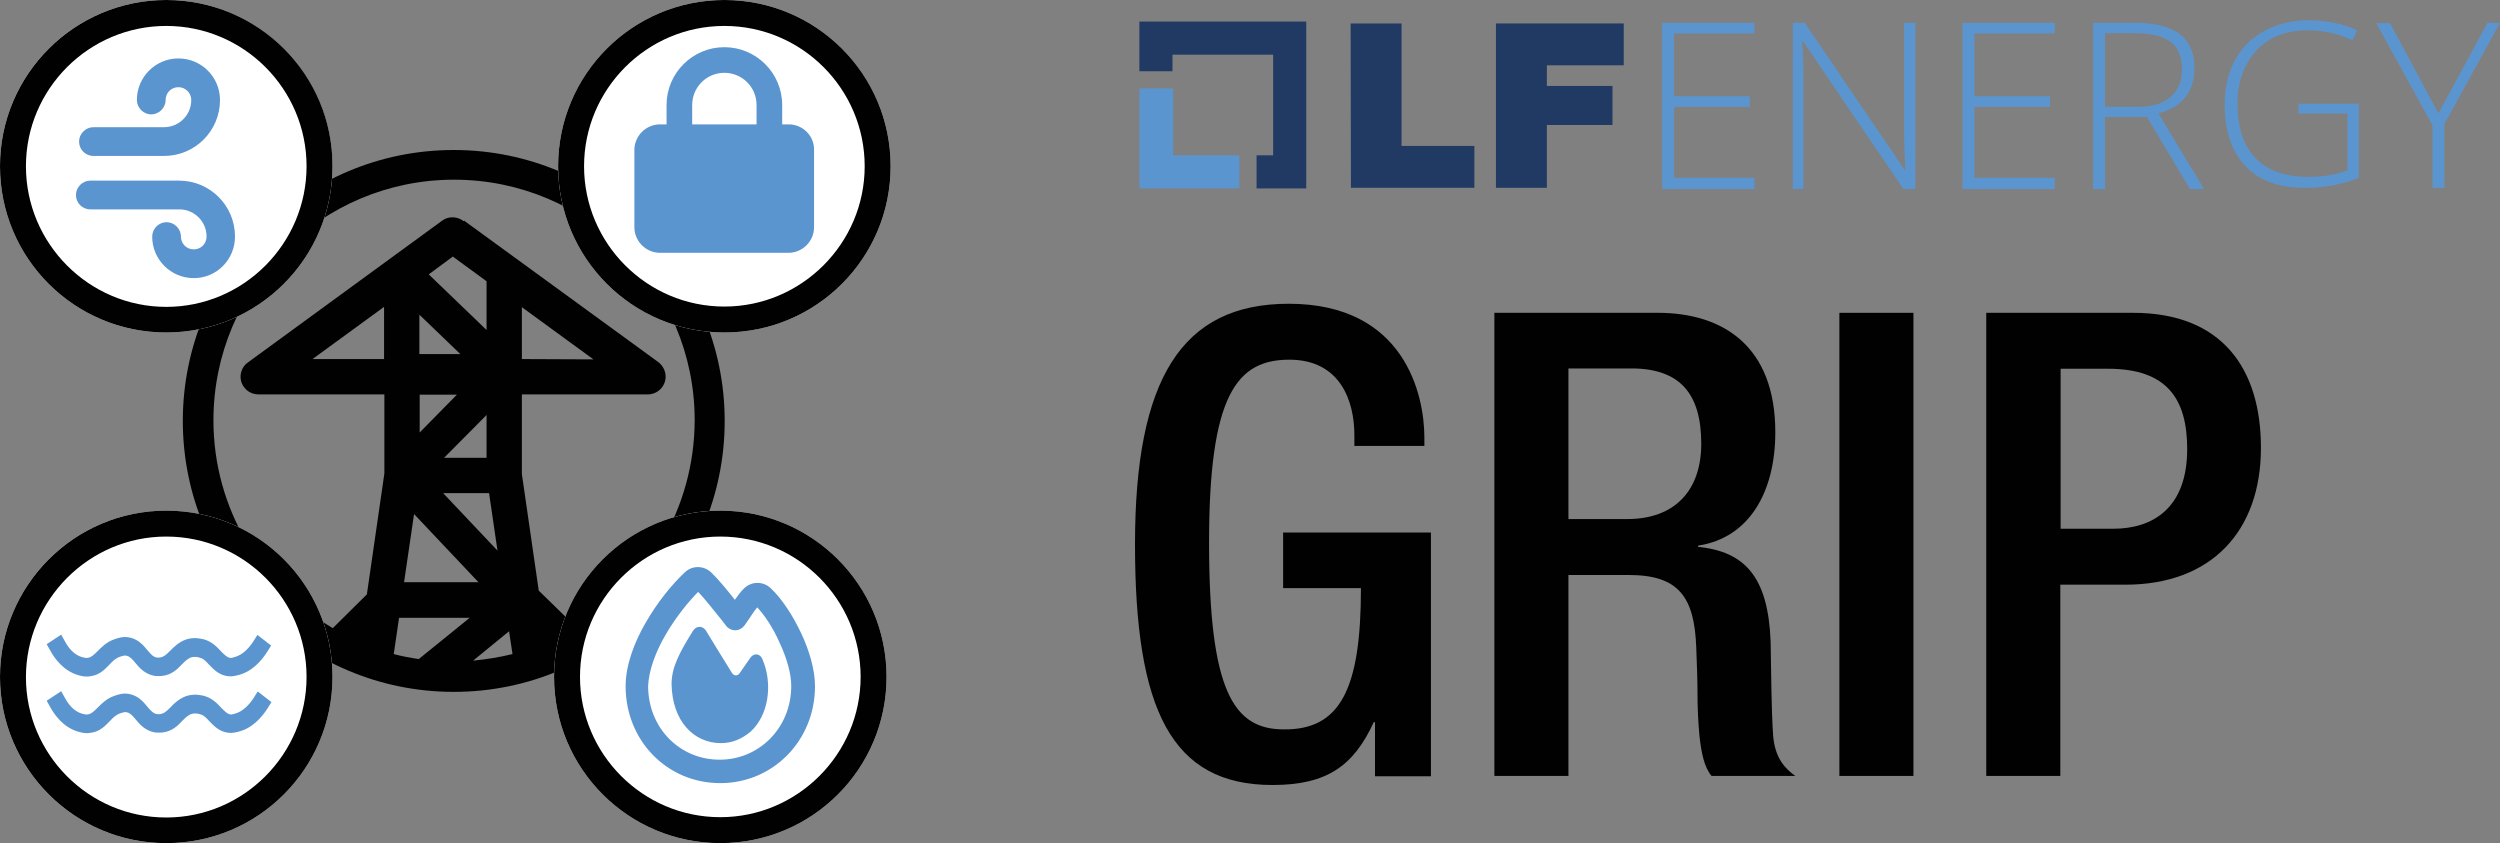 <?xml version="1.0" encoding="utf-8"?>
<!-- Generator: Adobe Illustrator 28.1.0, SVG Export Plug-In . SVG Version: 6.00 Build 0)  -->
<svg version="1.1" id="Layer_1" xmlns="http://www.w3.org/2000/svg" xmlns:xlink="http://www.w3.org/1999/xlink" x="0px" y="0px"
	 width="800px" height="269.9px" viewBox="0 0 800 269.9" style="enable-background:new 0 0 800 269.9;" xml:space="preserve">
<rect x="0" y="0" width="800" height="269.9" fill="#808080" stroke="none"/>
<style type="text/css">
	.st0{fill:#5B95CF;}
	.st1{fill:#213A64;}
	.st2{fill:#010101;}
	.st3{fill:#FFFFFF;}
	.st4{fill:#5B95CF;stroke:#5B95CF;stroke-miterlimit:10;}
	.st5{fill:none;}
	.st6{fill:#FFFFFF;stroke:#FFFFFF;stroke-miterlimit:10;}
</style>
<g>
	<g>
		<g>
			<polygon class="st0" points="375.4,49.7 375.4,28.3 364.6,28.3 364.6,60.3 396.6,60.3 396.6,49.7 			"/>
			<polygon class="st1" points="418,6.9 364.6,6.9 364.6,22.8 375.2,22.8 375.2,17.5 407.4,17.5 407.4,49.7 402.1,49.7 402.1,60.3 
				418,60.3 			"/>
			<g>
				<path class="st1" d="M432.2,7.5h16.3v39.2h23.3v13.4h-39.5L432.2,7.5L432.2,7.5z"/>
				<path class="st1" d="M478.7,7.5h40.9v13.4H495v6.6h21v12.5h-21v20.1h-16.3V7.5z"/>
			</g>
			<path class="st0" d="M561.4,60.5h-29.5V7.3h29.5v3.4h-25.7v20.1h24.2v3.4h-24.2v22.7h25.7V60.5z"/>
			<path class="st0" d="M612.9,60.5h-3.8l-32-47.1h-0.4c0.4,5.7,0.4,9.8,0.4,12.7v34.4h-3.4V7.3h3.8l32,47.1h0.2
				c-0.2-4.4-0.4-8.5-0.4-12.5V7.3h3.6L612.9,60.5L612.9,60.5z"/>
			<path class="st0" d="M657.5,60.5H628V7.3h29.5v3.4h-25.7v20.1H656v3.4h-24.2v22.7h25.7V60.5z"/>
			<path class="st0" d="M673.6,37.4v23.1h-3.8V7.3h12.9c6.6,0,11.5,1.1,14.8,3.6s4.7,6.1,4.7,11c0,3.6-0.9,6.6-2.8,9.1
				s-4.7,4.2-8.7,5.3l14.6,24.2h-4.5l-13.8-23.1H673.6z M673.6,34.2h10.2c4.5,0,8.1-0.9,10.6-3c2.5-2.1,3.8-4.9,3.8-8.9
				s-1.1-7-3.6-8.9s-6.4-2.8-12.1-2.8h-8.9V34.2z"/>
			<path class="st0" d="M735.3,33.2h19.5v23.7c-5.1,2.1-10.8,3.2-17.2,3.2c-8.3,0-14.8-2.3-19.1-7c-4.4-4.7-6.6-11.2-6.6-19.7
				c0-5.3,1.1-10,3.2-14c2.3-4.2,5.3-7.2,9.5-9.5c4.2-2.3,8.9-3.4,14.2-3.4c5.7,0,11,1.1,15.5,3.2l-1.5,3.2
				c-4.5-2.1-9.3-3.2-14.2-3.2c-7,0-12.5,2.1-16.5,6.4c-4,4.4-6.1,10-6.1,17c0,7.8,1.9,13.6,5.9,17.6c3.8,4,9.5,5.9,17,5.9
				c4.9,0,8.9-0.8,12.3-2.1V36.3h-15.7v-3H735.3z"/>
			<path class="st0" d="M780.3,36.3L796,7.3h4l-17.8,32.4v20.4h-3.8V40.1l-18-32.7h4.4L780.3,36.3z"/>
		</g>
	</g>
	<g>
		<path class="st2" d="M440,231.1h-0.4c-6.4,13.9-14.9,20.1-32.4,20.1c-32.4,0-44-24.1-44-77s14.9-77,49.2-77
			c37.2,0,43.4,29.3,43.4,42.8v2.7h-22.4v-3.5c0-11-4.6-24.1-20.8-24.1c-16.8,0-25.7,11.2-25.7,58.5c0,47.7,7.9,59.8,23.9,59.8
			c18.1,0.2,24.7-12.9,24.7-45.2h-24.9v-17.8h47.3v78H440V231.1z"/>
		<path class="st2" d="M478.2,100.1h52.3c20.8,0,37.6,10.6,37.6,38.2c0,19.1-8.3,33.8-24.7,36.3v0.4c14.9,1.5,22.4,9.5,23.2,30.3
			c0.2,9.8,0.2,21.2,0.8,30.1c0.6,7.3,3.9,10.6,7.1,12.9h-26.8c-2.3-2.7-3.3-7.3-3.9-13.1c-0.4-4.4-0.6-8.9-0.6-13.3
			c0-4.4-0.2-9.3-0.4-14.7c-0.6-16.2-5.6-23.2-21.6-23.2h-19.3v64.3h-23.7V100.1z M520.7,166.1c15.2,0,23.7-9.1,23.7-24.1
			c0-15.8-6.6-24.1-22.4-24.1h-20.1v48.2H520.7z"/>
		<path class="st2" d="M588.6,100.1h23.7v148.2h-23.7V100.1z"/>
		<path class="st2" d="M635.7,100.1h46.9c28.4,0,40.9,17.8,40.9,43.2c0,26.6-15.8,43.8-43.4,43.8h-20.8v61.2h-23.7V100.1z
			 M659.4,169.2h16.8c12.7,0,23.7-6.6,23.7-25.5c0-16-6.4-25.7-25.3-25.7h-15.2V169.2z"/>
	</g>
</g>
<path class="st2" d="M145.2,48c-47.9,0-86.7,38.8-86.7,86.7s38.8,86.7,86.7,86.7s86.7-38.8,86.7-86.7S193,48,145.2,48z M122.9,114.9
	H100l22.9-16.7V114.9z M156.5,157.8l2.7,18.4l-17.4-18.4H156.5z M142.1,146.5l13.6-13.7v13.7H142.1z M155.7,105.6l-18.5-17.8
	l7.7-5.7l10.8,7.9V105.6z M147.3,113.3h-13.1v-12.6L147.3,113.3z M146.2,126.3l-11.9,12.1v-12.1L146.2,126.3z M153.1,186.3h-23.8
	l3.2-21.8L153.1,186.3z M162.9,202l1.1,7.3c-4.1,1-8.3,1.7-12.6,2.1L162.9,202z M150.3,197.7L134,210.9c-2.7-0.4-5.4-0.9-8-1.6
	l1.7-11.6H150.3z M184.5,200.8L172.4,189l-5.4-37.3v-25.5l40.3,0c3.1,0,5.7-2.5,5.7-5.7c0-1.8-0.9-3.5-2.3-4.6l-62.2-45.3l-0.1,0.2
	c-2-1.6-4.9-1.7-6.9-0.2L79.3,116c-2.5,1.8-3.1,5.4-1.2,7.9c1.1,1.5,2.8,2.3,4.6,2.3l40.3,0v25.2c0,0,0,0.1,0,0.1l-5.6,38.7
	l-10.9,10.8c-22.8-13.4-38.2-38.2-38.2-66.5c0-42.5,34.5-77,77-77c42.5,0,77,34.5,77,77C222.2,162.8,207,187.4,184.5,200.8z
	 M167,114.9V98.3l22.9,16.7L167,114.9z"/>
<g>
	<g>
		<circle class="st3" cx="53.2" cy="53.2" r="53.2"/>
		<path class="st2" d="M53.2,8.3c24.8,0,44.9,20.2,44.9,44.9S78,98.2,53.2,98.2C28.5,98.2,8.3,78,8.3,53.2S28.5,8.3,53.2,8.3
			 M53.2,0C23.9,0,0,23.8,0,53.2c0,29.4,23.8,53.2,53.2,53.2s53.2-23.8,53.2-53.2C106.5,23.8,82.6,0,53.2,0L53.2,0z"/>
	</g>
	<path class="st0" d="M29.9,49.9h22.6c9.9,0,17.9-8,17.9-17.9c0-7.3-5.9-13.3-13.3-13.3S43.8,24.7,43.8,32c0,2.5,2.1,4.6,4.6,4.6
		S53,34.5,53,32c0-2.3,1.8-4.1,4.1-4.1c2.2,0,4.1,1.8,4.1,4.1c0,4.8-3.9,8.7-8.7,8.7H29.9c-2.5,0-4.6,2.1-4.6,4.6
		S27.3,49.9,29.9,49.9z"/>
</g>
<path class="st0" d="M28.9,67h28.5c4.8,0,8.7,3.9,8.7,8.7c0,2.3-1.8,4.1-4.1,4.1s-4.1-1.8-4.1-4.1c0-2.5-2.1-4.6-4.6-4.6
	s-4.6,2.1-4.6,4.6c0,7.3,5.9,13.3,13.3,13.3S75.2,83,75.2,75.7c0-9.9-8-17.9-17.9-17.9H28.9c-2.5,0-4.6,2.1-4.6,4.6
	C24.3,64.9,26.3,67,28.9,67z"/>
<g>
	<g>
		<circle class="st3" cx="231.8" cy="53.2" r="53.2"/>
		<path class="st2" d="M231.8,8.3c24.8,0,44.9,20.2,44.9,44.9s-20.2,44.9-44.9,44.9c-24.8,0-44.9-20.2-44.9-44.9S207,8.3,231.8,8.3
			 M231.8,0c-29.4,0-53.2,23.8-53.2,53.2c0,29.4,23.8,53.2,53.2,53.2S285,82.6,285,53.2C285,23.8,261.2,0,231.8,0L231.8,0z"/>
	</g>
</g>
<g>
	<g>
		<circle class="st3" cx="53.2" cy="216.6" r="53.2"/>
		<path class="st2" d="M53.2,171.7c24.8,0,44.9,20.2,44.9,44.9S78,261.6,53.2,261.6c-24.8,0-44.9-20.2-44.9-44.9
			S28.4,171.7,53.2,171.7 M53.2,163.4C23.8,163.4,0,187.3,0,216.6s23.8,53.2,53.2,53.2s53.2-23.8,53.2-53.2S82.6,163.4,53.2,163.4
			L53.2,163.4z"/>
	</g>
</g>
<g>
	<g>
		<circle class="st3" cx="230.5" cy="216.6" r="53.2"/>
		<path class="st2" d="M230.5,171.7c24.8,0,44.9,20.2,44.9,44.9s-20.2,44.9-44.9,44.9c-24.8,0-44.9-20.2-44.9-44.9
			S205.7,171.7,230.5,171.7 M230.5,163.4c-29.4,0-53.2,23.8-53.2,53.2s23.8,53.2,53.2,53.2s53.2-23.8,53.2-53.2
			S259.9,163.4,230.5,163.4L230.5,163.4z"/>
	</g>
	<path class="st4" d="M212.6,202.8c3.2-5.5,7.2-10.5,10.8-14.1c2.5,2.5,5.4,6.3,8,9.5c0.5,0.6,1,1.3,1.4,1.8
		c0.6,0.8,1.6,1.2,2.5,1.2s1.9-0.5,2.5-1.3c0.4-0.6,1-1.4,1.6-2.3c0.3-0.5,0.7-1,1-1.5c0.7-1.1,1.4-1.9,1.9-2.5
		c2.7,2.8,5.5,7,7.6,11.8c2.4,5.1,3.8,10.2,3.8,14.1c0,13.7-10.5,24.1-23.4,24.1c-13.1,0-23.4-10.4-23.4-24.1
		C207.1,214.6,209.2,208.6,212.6,202.8L212.6,202.8z M227.2,183.5c-2.2-2-5.5-2.1-7.7,0c-4.3,4-8.9,9.8-12.5,16.1
		c-3.6,6.2-6.3,13.4-6.3,20c0,17.1,13,30.5,29.8,30.5c16.6,0,29.8-13.4,29.8-30.5c0-5.2-1.8-11.3-4.4-16.8c-2.6-5.5-6-10.8-9.6-14.2
		c-2.2-2.1-5.6-2.1-7.8,0c-1.1,1-2.3,2.7-3.2,4l-0.1,0.2C232.7,189.6,229.7,185.9,227.2,183.5z M230.7,237.3c3.4,0,6.3-1.2,9.1-3.5
		c5.6-5,7.1-14.9,3.7-22.7c-0.6-1.5-2.1-1.6-3-0.3l-3.4,4.9c-0.9,1.3-2.5,1.2-3.3-0.1c-2.2-3.5-6.1-9.9-8.3-13.5
		c-0.8-1.3-2.4-1.4-3.3,0c-4.5,7.2-6.8,11.7-6.8,16.8C215.6,230.5,222.3,237.3,230.7,237.3z"/>
</g>
<g>
	<g>
		<path class="st4" d="M27.8,216c-1,0-1.8-0.2-2.5-0.4c-4.7-1.3-7.5-5.3-8.8-7.7l-0.9-1.6l3.8-2.5l0.9,1.6c0.9,1.7,2.8,4.6,6,5.4
			c0.7,0.2,1.2,0.3,1.9,0.2c1.2-0.2,2-0.9,3.3-2.2c1.3-1.3,2.9-3,5.4-3.8c1.1-0.4,2.8-1,4.9-0.4c2.3,0.6,3.8,2.3,5,3.8
			c1.2,1.4,2,2.3,3.3,2.5c0.1,0,0.6,0.1,1.1,0c1.5-0.2,2.4-1.1,3.6-2.3c1.3-1.3,2.7-2.7,4.9-3.5c2.5-0.8,4.7-0.2,5.5,0
			c2.4,0.7,3.9,2.3,5.2,3.7c1.3,1.3,2,2,3.1,2.2c0.5,0.1,0.9,0,1.5-0.2c3-0.7,5.2-3.3,6.5-5.3l1-1.6l3.6,2.8l-1,1.6
			c-1.8,2.8-4.8,6.3-9.2,7.3c-0.8,0.2-1.6,0.4-2.8,0.3c-2.8-0.3-4.4-2.1-5.8-3.5c-1-1.1-1.9-2.1-3.2-2.4c-0.5-0.2-1.8-0.5-3.1-0.1
			c-1.2,0.4-2.1,1.3-3.1,2.3c-1.4,1.5-3.2,3.3-6.1,3.6c-1,0.1-1.7,0-2.2,0c-2.9-0.5-4.6-2.4-5.9-4c-1-1.2-1.8-2.1-2.9-2.4
			c-0.9-0.3-1.7,0-2.6,0.3c-1.5,0.5-2.5,1.5-3.6,2.7c-1.4,1.4-3,3.2-5.8,3.5C28.4,216,28.1,216,27.8,216z"/>
	</g>
	<g>
		<path class="st4" d="M27.8,234.1c-1,0-1.8-0.2-2.5-0.4c-4.7-1.3-7.5-5.3-8.8-7.7l-0.9-1.6l3.8-2.5l0.9,1.6c0.9,1.7,2.8,4.6,6,5.4
			c0.7,0.2,1.2,0.3,1.9,0.2c1.2-0.2,2-0.9,3.3-2.2c1.3-1.3,2.9-3,5.4-3.8c1.1-0.4,2.8-1,4.9-0.4c2.3,0.6,3.8,2.3,5,3.8
			c1.2,1.4,2,2.3,3.4,2.5c0.1,0,0.5,0.1,1.1,0c1.5-0.2,2.4-1.1,3.6-2.3c1.2-1.3,2.7-2.7,4.9-3.5c2.5-0.8,4.7-0.2,5.5,0
			c2.4,0.7,3.9,2.3,5.2,3.7c1.3,1.3,2,2,3.1,2.2c0.5,0.1,0.8,0,1.5-0.2c3-0.7,5.2-3.3,6.5-5.3l1-1.6l3.6,2.8l-1,1.6
			c-1.8,2.8-4.8,6.3-9.2,7.3c-0.8,0.2-1.6,0.4-2.8,0.3c-2.8-0.3-4.4-2.1-5.8-3.5c-1-1.1-1.9-2.1-3.2-2.4c-0.5-0.2-1.8-0.5-3.1-0.1
			c-1.2,0.4-2.1,1.3-3.1,2.3c-1.4,1.5-3.2,3.3-6.1,3.6c-1,0.1-1.7,0-2.2,0c-2.9-0.5-4.6-2.4-5.9-4c-1-1.2-1.8-2.1-2.9-2.4
			c-0.9-0.3-1.7,0-2.6,0.3c-1.5,0.5-2.5,1.5-3.6,2.7c-1.4,1.4-3,3.2-5.8,3.5C28.4,234.1,28.1,234.1,27.8,234.1z"/>
	</g>
</g>
<path class="st0" d="M252.4,39.8h-2.1v-6.2c0-10.2-8.3-18.5-18.5-18.5c-10.2,0-18.5,8.3-18.5,18.5v6.2h-2.1c-4.5,0-8.2,3.7-8.2,8.2
	v24.7c0,4.5,3.7,8.2,8.2,8.2h41.1c4.5,0,8.2-3.7,8.2-8.2V48C260.6,43.5,256.9,39.8,252.4,39.8z M242.1,39.8h-20.6v-6.2
	c0-5.7,4.6-10.3,10.3-10.3c5.7,0,10.3,4.6,10.3,10.3V39.8z"/>
</svg>
